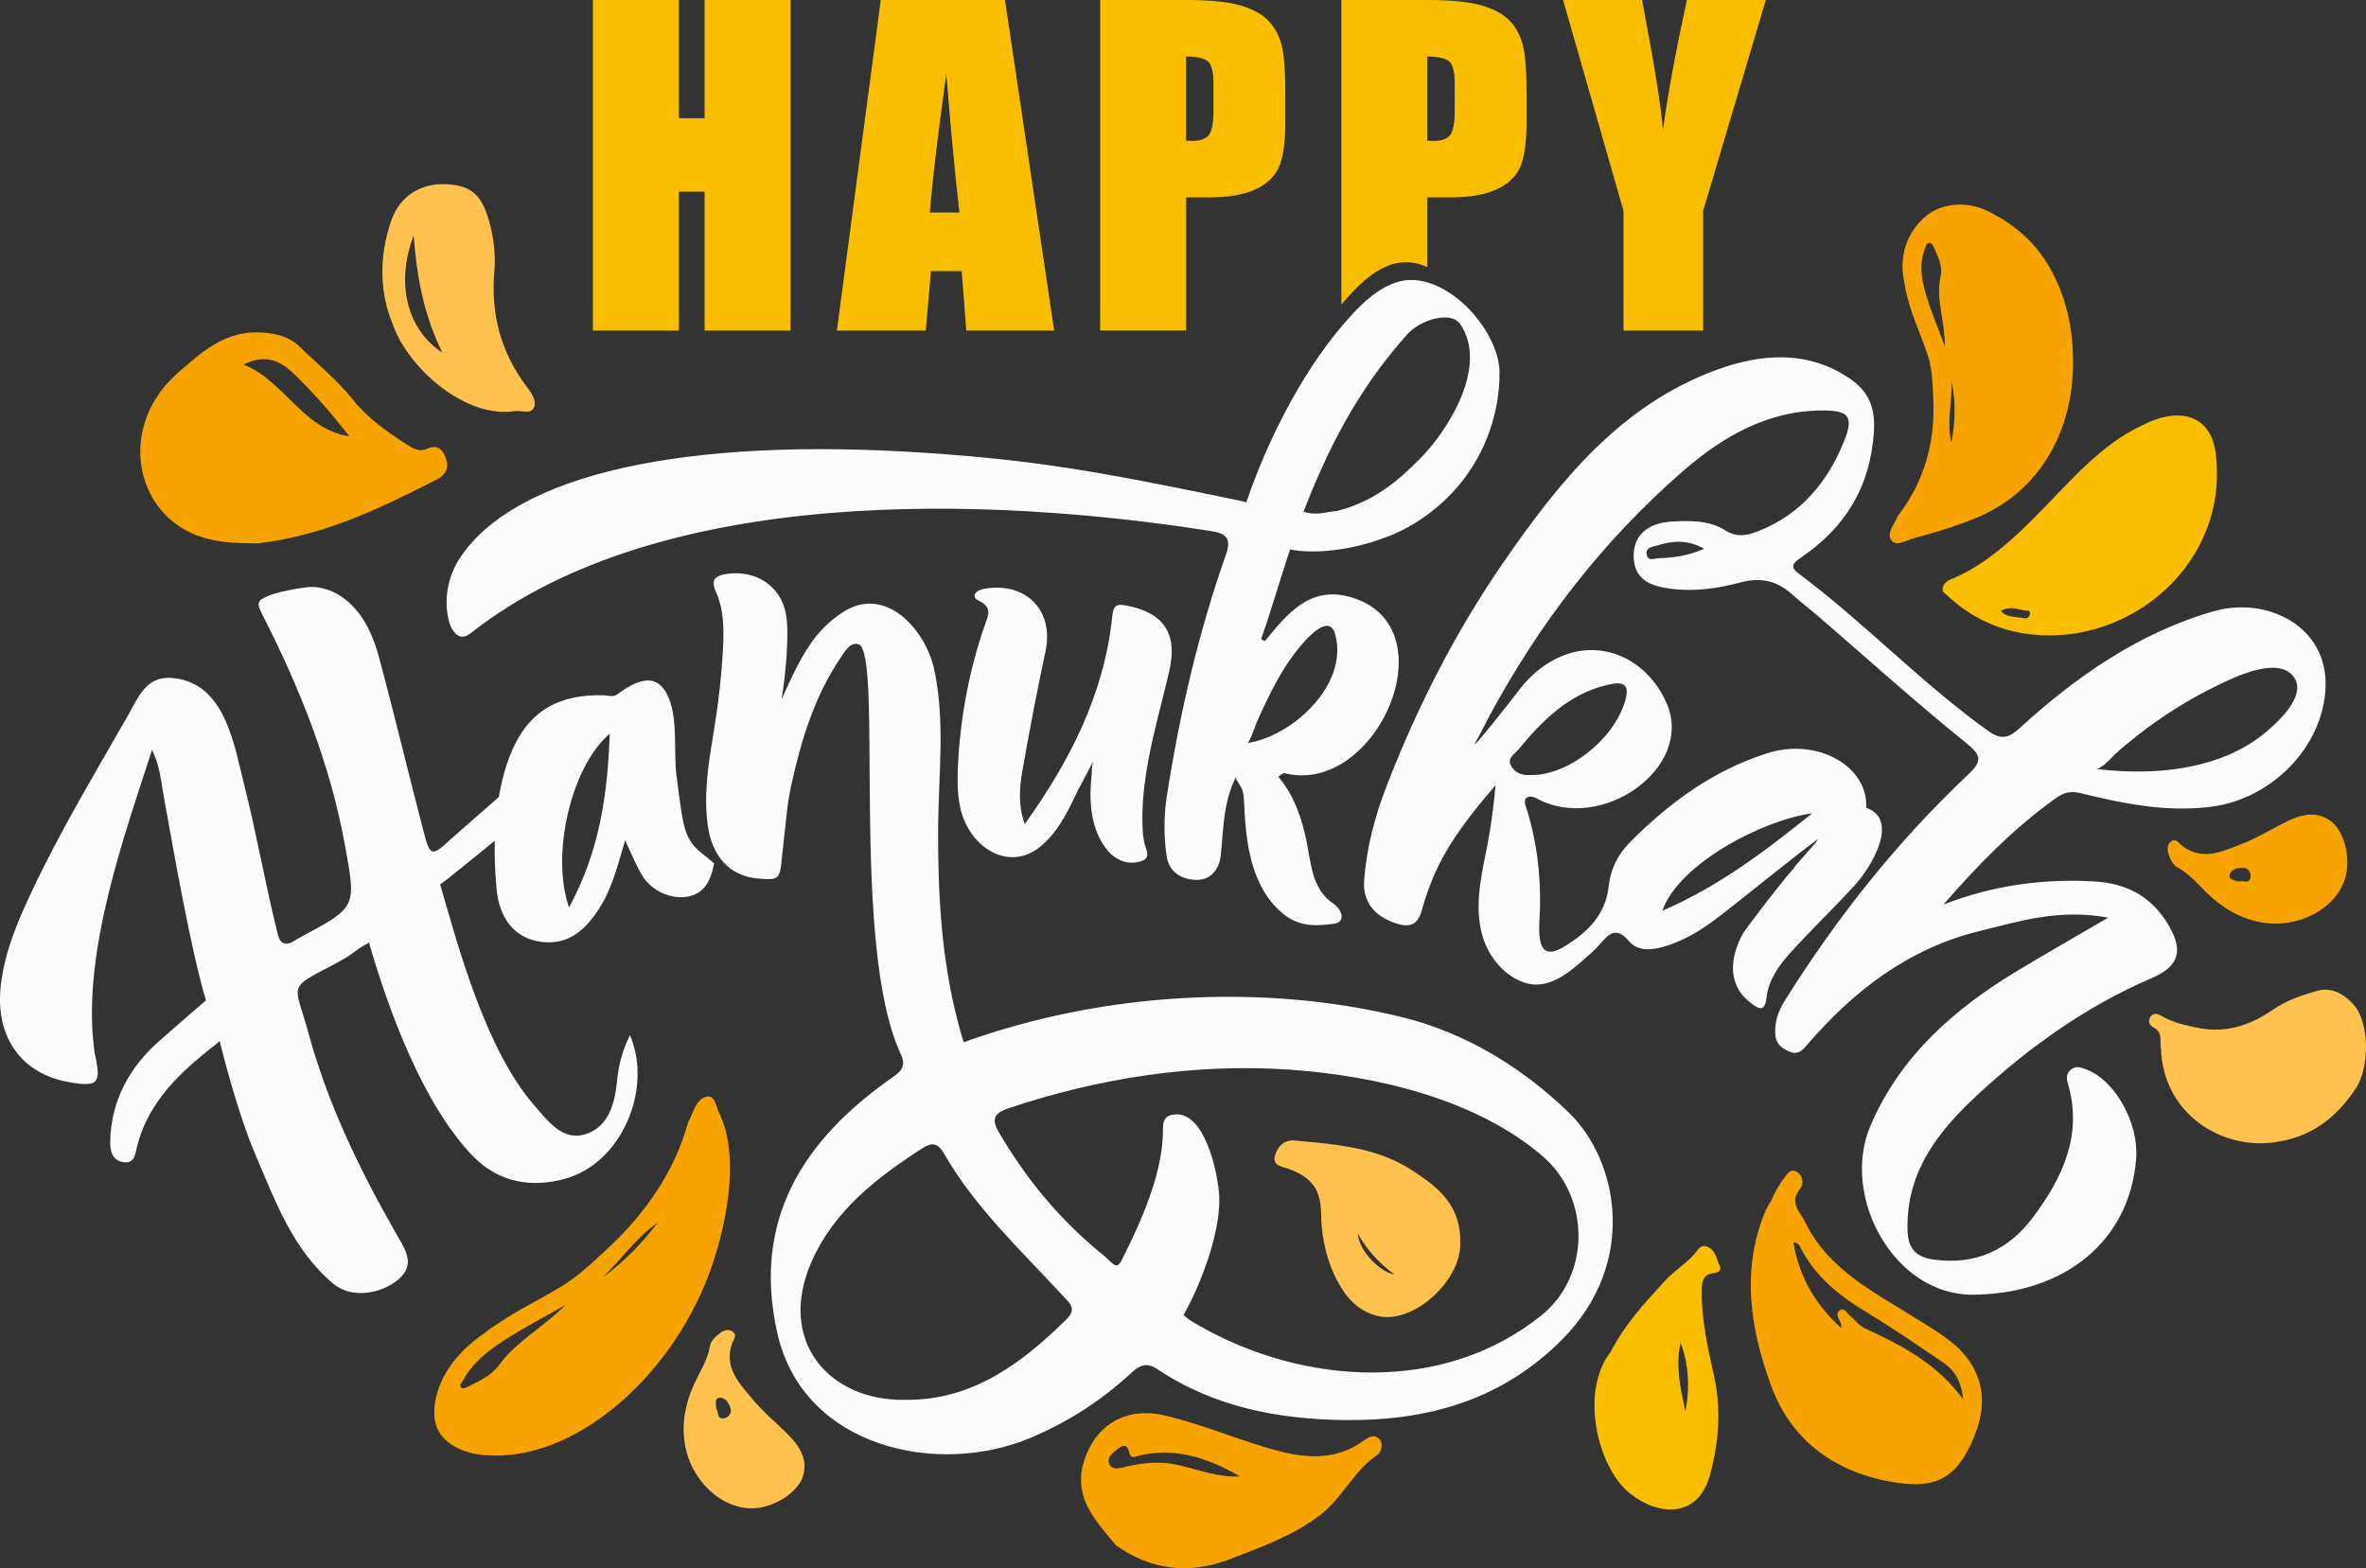 <svg xmlns="http://www.w3.org/2000/svg" width="1080" height="715.91" viewBox="0 0 1080 715.91"><rect x="0" y="0" width="1080" height="715.91" fill="#333333" stroke="none"/><g id="a"/><g id="b"><g id="c"><g id="d"><path d="M808.62 547.88c1.35-3.16 3-6.5 5.43-9.53 1.7-2.12 2.81-5.08 5.97-3.47 3.1 1.57 3.31 5.88 1.85 7.61-5.52 6.5-.28 10.5 2.25 15.64 10.91 22.17 32.19 32.1 51.5 44.39 8.49 5.41 17.44 10.26 23.32 18.82 8.65 12.58 6.47 25.8.56 38.28-7.94 16.77-18.11 20.12-36.55 16.79-26.47-4.79-45.62-19.52-54.5-43.84-8.25-22.58-12.99-46.73-5.64-71.2 1.39-4.63 2.93-9.14 5.82-13.49zm87.53 91.06c-.63-7.04-3.27-12.9-8.85-16.7-11.88-8.1-23.77-16.22-36.06-23.67-11.9-7.21-22.29-15.65-28.95-28.13-.7-1.32-1.18-3.28-3.67-3.29 2.59 15.78 10.15 28.56 21.81 39.08.18-1.12-.09-2.01-.47-2.85-.79-1.73-2.28-3.74-.21-5.16 2.23-1.52 3.16 1.2 4.53 2.27 2.43 1.91 4.12 4.63 7.09 5.98 17.04 7.78 33.42 16.52 44.78 32.46z" fill="#f7a301"/><path d="M509.52 705.54c-9.94-11.72-20.11-22.43-14.43-39.36 5.41-16.14 19.47-23.88 35.95-20.13 18.44 4.19 35.69 12.1 53.9 16.68 12.59 3.17 25.81 3.53 37.26-4.89 2.62-1.93 5.3-3.35 7.52-.75 1.8 2.11.95 5.79-1.14 7.2-10.73 7.23-15.79 19.61-26.09 27.44-12.48 9.49-26.77 14.51-40.99 20.02-18.63 7.22-36.04 5.02-51.98-6.2zM565.98 674c-14.4-8.32-29.47-13.53-46.35-9.4-1.62.4-3.4 1.43-4.02-1.09-.69-2.83-1.88-4.75-4.8-2.46-2.33 1.82-5.78 3.85-4.45 7.28 1.04 2.67 4.07 2.14 6.91 1.43 8.16-2.05 16.33-2.87 24.82-.89 9.17 2.14 18.13 5.66 27.89 5.14z" fill="#f7a301"/><path d="M986.41 478.89c-.73-3.18 1.18-7.54-3.41-9.85-2.03-1.02-2.64-3-1.39-4.85 1.34-1.98 3.38-1.37 5.13-.36 5.25 3.05 10.96 4.3 16.91 5.46 12.79 2.49 23.78-1.38 33.9-8.37 6.28-4.34 13.35-6.67 20.38-8.62 6.32-1.75 12.04 1.42 16.49 6.42 7.32 8.24 7.17 28.68 1.1 37.92-9.19 13.98-20.9 22.62-37.42 24.86-24.79 3.37-50.66-13.58-51.69-42.63z" fill="#ffc24e"/><path d="M735.27 617.09c6.3-12.4 15.65-22.55 25.15-32.8 4.61-4.98 10.65-8.23 14.61-13.75 1.05-1.46 2.35-2.2 4.32-1.39 3.93 1.62 4.05 5.67 5.65 8.72 1.05 2.01-.88 3.13-2.6 3.3-5.32.54-5.58 4.23-5.62 8.31-.13 13.07 2.75 25.75 5.55 38.34 3.43 15.45 2.29 30.58-1.76 45.48-5.47 20.13-23.77 18.79-36.62 8.43-14.87-11.99-22.97-46.5-8.68-64.64zm34.06 27.22c2.04-10.64 1.62-21.11-2.19-31.33-2.43 10.67-.05 20.99 2.19 31.33z" fill="#fabe00"/><path d="M117.9 248.05c-9.27-.08-21.23.14-32.27-5.53-25.12-12.9-30.41-49.35-4.72-72.03 11.26-9.93 22.07-19.92 38.96-18.65 6.56.49 12.2 1.85 16.74 6.28 8.27 8.06 17.3 15.33 24.59 24.44 6.74 8.43 15.53 14.62 24.58 20.42 2.87 1.84 5.69 3.45 9.03 1.93 5-2.28 7.32.4 8.79 4.49 1.6 4.46-.45 7.6-4.36 9.57-25.07 12.68-50.17 25.28-81.35 29.07zm-6.81-81.64c18.72 7.23 27.09 29.68 48.34 32.75-7.97-10.33-16.33-19.9-25.57-28.79-6.99-6.72-13.8-8.29-22.77-3.97z" fill="#f7a301"/><path d="M666.54 567.16c.93 16.82-21.58 38.39-38.62 33.38-8.21-2.41-13.12-7.98-16.83-14.62-5.44-9.74-7.87-20.51-8.04-31.76-.17-11.12-4.2-16.57-14.62-20.47-2.98-1.12-7.69-1.37-6.49-5.97 1.01-3.88 3.98-7.5 8.83-7.06 18.65 1.68 37.58 3.02 53.78 13.62 8.9 5.82 17.97 12.16 20.94 23.66.8 3.09 1.15 6.1 1.05 9.23zm-46.74-3.98c.37 7.23 9.4 17.28 16.64 18.62-7.38-5.54-12.67-11.51-16.64-18.62z" fill="#ffc24e"/><path d="M1070.68 400.27c-3.84 14.39-21.46 23.84-38.39 20.81-9.55-1.71-17.42-6.32-24.38-12.89-4.49-4.24-8.29-9.21-13.98-12.19-1.69-.88-2.98-3.17-3.71-5.09-.8-2.14-1.5-4.96.67-6.68 2.4-1.89 3.83.85 5.39 2.03 9.05 6.83 17.92 2.54 26.5-.76 6.44-2.48 12.48-6.04 18.62-9.25 6.99-3.65 14.33-6.64 21.67-2.04 6.9 4.32 10.03 16.89 7.59 26.06zm-48.55 2.17c1.43-.84 4.7 1.62 5.19-2.15.23-1.77-1-3.98-3.13-4.09-2.53-.13-5.64.44-6.41 3.12-.67 2.32 2.08 2.53 4.35 3.12z" fill="#f7a301"/><path d="M179.58 148.8c-6.32-14.77-6.7-31.2-1.1-47.79 3.7-10.94 12.86-17.23 24.35-16.93 12.01.31 17.15 4.5 20.68 17.76 1.91 7.18 2.78 14.57 2.13 22.09-1.66 19.26 2.91 36.8 14.63 52.4 2.1 2.79 4.84 6.44 3.48 9.67-1.38 3.3-5.83 1.21-8.88 1.69-22.3 3.48-48.25-19.44-55.3-38.89zm22.32 12.17c-8.82-17.91-11.66-35.5-13.08-53.4-8.21 21.24-3.29 42.81 13.08 53.4z" fill="#ffc24e"/><g><path d="M716.06 507.86c-21.42-20.68-47.14-36.39-76.01-43.5-63.98-15.77-137.49-11.19-200.11 11.43-.95-3.3-.64-1.41-2.78-9.6-7.48-28.61-9.12-58.95-8.93-88.42.15-23.97 3.32-48.47-1.8-72.15-3.94-18.24-22.41-39.14-42.18-25.83-11.96 8.06-18 18-27.47 39.47 1.89-11.68 3.65-30.45 1.94-39.18-2.49-12.73-13.75-19.85-26.65-18.12-5.07.68-7.89 2.39-5.38 7.95 3.82 8.47 3.8 17.48 3.32 26.42-.72 13.31-2.31 26.41-4.5 39.54-2.29 13.72-4.43 27.75-2.33 41.64 1.92 12.63 9.21 22.29 22.55 23.53 11.81 1.1 9.98.06 11.89-16 1.06-8.87 1.64-17.87 3.56-26.56 4.52-20.42 10.51-40.4 22.39-58.02 2.06-3.05 4.47-7.41 8.23-6.39 11.63 3.18-3.93 137.18 19.34 187.07 1.94 4.15 1.52 7.05-2.98 10.17-36.03 24.96-66.21 60.98-53.26 117.61 11.9 52.05 73.25 65.5 115.97 47.29 16.69-7.12 31.65-16.65 44.94-28.92 3.72-3.44 6.97-5.94 12.56-2.2 25.72 17.24 55.19 22.81 85.19 23.2 37.55.48 72-8.86 99.79-37.07 34.32-34.83 25.47-81.37 2.71-103.34zm-229.33 94.51c-20.72 20.35-43.09 37.14-74.12 36.69-34.51.28-57.83-27.04-42.27-62.81 10.17-23.38 29.73-38.54 50.61-52 4.28-2.76 7.07-2.63 9.84 2.19 14.28 24.88 35.2 44.28 54.36 65.11 3.18 3.46 6.61 5.86 1.57 10.81zm216.95-1.96c-44.57 36.1-108.59 32.09-156.32 4.77-5.67-3.24-5.21-3.28-7.1-4.85 7.95-14.1 16.84-37.52 16.29-53.84-.34-10.07-6.74-41.62-22.16-37.38-4.06 1.12-3.48 5.14-3.56 8.46-.49 19.31-10.42 41.11-18.84 57.76-2.47 4.88-3.89 1.32-9-2.85-19.34-15.77-34.92-34.58-47.35-56.15-3.56-6.17-.8-8.52 4.83-10.41 41-13.79 84.85-20.59 128.1-17.61 39.07 2.69 85.45 13.34 115.86 39.75 21.37 18.56 21.79 54.12-.74 72.37z" fill="#fcfcfc"/><path d="M281.62 493.79c-1.02 10.27-3.95 20.37-13.78 23.8-10.85 3.78-17.57-5.64-23.94-12.95-21.8-25.03-34.12-70.06-42.98-100.88 5.57-3.86 39.66-31.99 42.23-34.5.0-3.82.17-7.65.56-11.45.34-3.33.9-6.68 1.66-9.98-2.67 3.25-36.61 32.49-39.77 35.41-8.51 7.86-9.23 7.88-12.19-3.44-7-26.72-13.33-53.61-20.56-80.27-2.64-9.74-6.98-19.28-15.04-25.74-5.05-4.04-11.6-6.49-18.01-5.67-4.83.61-12.9 2.05-17.26 3.88-5.21 2.18-5.55 3.12-2.68 8.77 16.97 33.37 30.82 67.79 37.56 104.92 5.15 28.37 5.75 28.26-20.11 42.07-.99.53-1.95 1.11-2.89 1.72-3.72 2.42-6.45 1.63-7.55-2.72-5.68-22.56-9.6-45.53-15.31-68.08-4.45-17.56-8.29-44.51-29.73-48.73-14.57-2.87-17.82 6.88-23.67 17.12-15.18 26.58-30.96 52.81-43.97 80.54-6.31 13.46-12.11 27.15-13.83 42.33-2.62 23.17 9.13 40.28 31.22 44.1 13.1 2.26 14.68.62 11.86-12.21-.4-1.82-.58-3.69-.77-5.55-4.5-42.72 13.69-93.82 26.73-133.9 3.62 7.32 4.04 13.94 5.39 21.41 4.59 25.41 12.43 70.51 19.25 92.9-12.03 10.26-9.24 8.05-21.29 18.51-13.1 11.37-22.19 27.06-22.43 45.92-.06 4.47.89 8.6 5.9 9.41 5.27.86 5.44-3.51 6.37-7.22 4.39-17.5 15.86-30.02 29.27-41.2 4.29-3.58 6.39-4.93 8.41-6.86 3.59 14.61 10.05 37.15 15.89 50.84 9.43 22.08 17.36 44.28 35.99 59.98 8.02 6.76 21.61 4.93 29.72-2.01 8.17-6.98 2.89-13.98-1.03-20.85-16.67-29.19-31.3-59.34-40.12-91.88-6.05-22.31-9.96-19.73 10.83-30.6 11.23-5.87 8.69-5.9 16.89-10.42 8.85 30.68 24.43 73.46 47.13 97.18 12.36 12.92 27.74 14.61 42.15 10.71 25.95-7.04 40.38-40.84 29.85-65.64-3.98 7.98-5.28 14.66-5.93 21.25z" fill="#fcfcfc"/><path d="M325.69 393.86c-1.71-1.51-3.54-2.87-5.3-4.31-.7-.58-1.39-1.17-2.06-1.78-5.21-4.83-6.25-10.81-7.33-17.54-.85-5.34-1.5-10.7-2.19-16.06-1.38-10.8.66-24.93-3.38-35.12-4.69-11.83-13.2-9.82-23.48-2.2-2.22 1.64-4.25.6-6.38.55-21.82-.51-35.41 8.04-43.12 28.39-2.19 5.79-9.11 25.75-5.73 60.48 1.12 11.5 7.05 22.02 20.43 23.72 13.41 1.71 21.41-6.87 27.6-17.29 5.13-8.64 7.36-18.49 10.62-29.02 3.04 6.29 5.06 11.85 8.21 16.68 3.82 5.85 11.35 9.68 18.35 9.2 7.11-.49 11.9-4.44 13.85-14.6.04-.23.27-.41.22-.63-.04-.18-.18-.32-.32-.45zm-65.94 20.43c-8.47-24.24 1.03-64.45 18.57-79.33-.99 27.97-4.61 53.5-18.57 79.33z" fill="#fcfcfc"/><path d="M829.77 383.1c-11.32 8.28-35.55 28.14-46.73 36.59-7.22 5.46-14.88 9.97-23.59 12.5-5.63 1.64-11.92 2.13-15.79-2.45-5.44-6.45-8.79-4.11-12.95.83-2.39 2.84-5.28 5.28-8.07 7.75-7.28 6.46-16.57 13.71-26.79 10.28-9.1-3.06-16.01-11.4-18.86-20.38-3.87-12.18-1.56-25.12.94-37.32 1.23-6 3.23-15.91 4.75-32.44-10.65 12.38-19.96 24.16-26.34 37.34-3.07 6.33-5.5 13.07-7.36 19.86-1.89 6.89-5.95 7.84-11.77 5.89-9.54-3.2-15.33-9.49-14.51-19.95 1.14-14.57 4.8-28.64 10.05-42.26 13.98-36.26 31.52-70.75 53.58-102.71 25.41-36.8 53.27-71.64 97.12-87.74 20.31-7.46 41.6-9.24 61.11 4.07 8.57 5.85 11.57 13.39 10.8 24.46-1.74 25.22-13.3 43.69-33.74 57.46-2.72 1.83-4.86 3.8-.87 6.76 30.26 22.51 56.21 50.21 86.96 72.16 5.83 4.16 9.32 3.09 14.32-1.5 25.6-23.47 55.13-43.92 88.87-53.36 23.87-6.67 51.8 6.92 50.63 34.93-1.13 27.24-24.71 50.9-52.06 54.41-20.54 2.63-39.99-1.36-59.48-6.11-4.91-1.2-7.75-.53-11.92 2.46-19.1 13.71-35.31 30.33-50.94 48.3 22.41-8.69 45.36-11.93 68.99-10.52 13.86.83 25.05 6.26 32.77 18.35 7.93 12.41 6.56 20.06-6.83 25.82-29.48 12.67-55.22 31.01-78.55 52.46-17.96 16.51-33.4 35.23-32.8 62.25.2 9.06 4.04 12.73 12.38 13.8 18.84 2.42 33.73-4.43 44.86-19.32 13.59-18.18 22.89-37.71 15.92-61.3-.71-2.4-.63-4.38 1.3-6.06 2.39-2.07 4.77-1.08 7.29-.12 13 4.95 23.84 24.28 22.63 40.51-2.85 38.22-33.22 61.96-74.53 62.26-36.13.26-60.51-45-46.75-77.15 13.67-31.95 38.47-53.56 67.51-70.99 12.65-7.59 25.45-14.91 40.99-24-22.48-4.13-40.46 1.65-58.6 6.09-32.51 7.97-57.53 27.24-78.88 52.05-2.12 2.47-4.02 4.48-7.46 3.22-3.69-1.35-6.63-3.48-6.99-7.85-.47-5.82 1.32-10.82 4.44-15.8 23.67-37.79 51.17-72.48 83.64-103.08 6.66-6.28 5.91-8.83-1.3-14.64-22.65-18.23-44.24-37.77-66.27-56.78-4.23-3.65-8.72-7.02-12.85-10.78-6.93-6.32-14.47-7.9-23.66-5.43-10.46 2.81-21.31 4.29-32.18 2.8-9.04-1.24-16.89-4.28-16.47-15.81.31-8.66 6.53-14.25 17.6-14.82 8.24-.42 16.88-.56 23.98 3.91 5.72 3.6 10.26 2.5 15.7.32 19.31-7.75 31.3-22.39 38.82-41.08 4.45-11.05 2.07-13.88-9.87-13.85-25.44.06-45.85 12.1-64.09 27.99-36.39 31.7-65.39 69.42-88.23 111.9-.68 1.27-4.41 8.72-5.86 11.17-4.36 7.33 17.67-20.81 18.6-22.08 4.27-5.83 9.54-10.99 15.86-14.57 21-11.89 43.5-1.57 52.55 19.33 12.74 29.4-30.02 59.64-59.64 43.22-2.9-1.6-6.06-.42-4.86 3.21 5.02 15.15 7.06 31.15 6.66 47.09-.22 8.79-2.94 25.98 11 17.53 10.61-6.42 18.93-14.52 20.37-27.57.9-8.17 4.38-14.82 10.15-20.57 17.86-17.81 37.57-32.29 62.12-40.14 23.21-7.42 46.32 6.14 45.26 24.88 15.16 5.26 2.93 26.49-5.51 35.69-9.56 10.42-19.84 20.18-29.28 30.7-5.2 5.79-9.82 12.32-10.75 20.48-.79 6.95-3.97 4.67-7.31 2.1-10.62-8.17-9.34-20.5-3.59-31.24 1.41-2.64 22.82-30.38 23.34-29.84-.6-.63 11.61-12.96 11.01-13.59zM956.41 351c17.83 2.14 36.52 1.78 53.73-3.74 8.56-2.74 16.72-6.85 23.66-12.6 5.62-4.66 17.08-15.04 14.43-23.31-.19-.6-.46-1.18-.8-1.71-6.65-10.71-27.04-.71-35.04 3.16-12.83 6.21-25 13.79-36.24 22.57-3.66 2.86-7.24 5.75-10.65 8.9-1.84 1.7-6.23 7.08-9.1 6.74zm-258.1 2.81c16.97.55 37.86-15.71 43.3-33.14 2.7-8.64-.51-9.76-7.99-7.99-17.69 4.21-29.58 16.25-40.57 29.54-1.74 2.1-5.23 3.95-3.27 7.44 1.75 3.12 4.89 4.4 8.52 4.15zm128.85 17.51c-22.1 2.9-60.73 22.77-68.37 44.45 25.55-11.01 46.52-26.86 68.37-44.45zm-49.23-120.78c-7.6-4.3-14.34-3.7-21.25-1.58-2.45.75-5.75.87-4.98 4.4.65 2.99 3.57 1.52 5.63 1.46 6.66-.19 13.19-1.08 20.59-4.28z" fill="#fcfcfc"/><path d="M577.39 292.68c10.2-12.47 20.42-25.21 38.66-20.21 46.71 12.81 12.41 91.25-29.8 80.49-.48-.12-1.2.67-2.77 1.63 7.28 8.46 10.95 19.46 13.07 30.25 2.02 10.26 2.51 21.22 12.09 27.69 3.59 2.43 6.25 8.39.12 9.21-10.38 1.38-17.65.95-25.5-6.76-8.41-8.26-12.17-19.72-13.88-31.13-.88-5.87-1.25-11.8-1.51-17.72-.12-2.71-.23-4.5-1.42-6.91-.36-.72-2.68-3.71-2.28-4.52-5.79 11.56-5.65 23.16-6.93 35.78-.51 5.02-3.65 11.59-11.63 11.19-6.83-.34-12.13-3.8-13.16-11.31-1.22-8.93-1.22-17.97.16-26.82 5.85-37.61 14.38-74.61 27.06-110.53 3-8.49-1.6-9.73-7.49-10.66-101-15.83-250.5-21.22-336.85 46.33-1.06.83-2.17 1.69-3.49 1.91-3.35.55-5.8-3.12-6.73-6.38-2.8-9.84-.81-20.93 4.82-29.47 25.15-38.19 102.44-55.67 214.59-47.87 48.41 3.37 75.86 8.16 136.4 20.65 5.38 1.11 2.36.42 7.98 1.83 10.17-30.01 27.46-63.49 48.63-86.16 5.58-5.98 11.92-11.64 19.67-14.24 21.16-7.11 47.24 21.06 47.29 41.22.05 20.35-7.86 40.42-21.94 55.14-7.8 8.15-17.25 14.87-27.67 19.08-26.43 10.67-46.06 6.72-45.93 6.32-4.19 12.16-8.96 28.98-13.31 41.08.58.3 1.16.59 1.75.89zm32.89-59.4c16.8-4.33 27.52-13.32 38.12-24.08 12.76-12.96 31.14-42.19 18.15-61.23-4.22-6.19-18.2-2.06-24.16 4.63-18.46 20.71-33.31 44.51-47.38 81 6.03 2.06 11.16-.17 15.27-.32zm-40.86 105.93c20.46-3.06 46.19-26.56 40.11-49.43-3.38-12.68-18.31 7.98-20.86 11.65-4.03 5.8-7.37 12.04-10.43 18.39-1.58 3.26-3.07 6.57-4.56 9.87-.52 1.17-3.28 9.37-4.26 9.52z" fill="#fcfcfc"/><path d="M467.78 376.18c20.57-28.68 36.16-59.18 39.89-94.44.58-5.5 1.81-6.2 6.57-5.29 16.96 3.24 23.44 12.84 19.52 29.79-3.55 15.37-8.12 30.86-10.57 46.6-1.25 8-1.95 16.11-1.67 24.21.12 3.36.3 6.44 1.41 9.61.88 2.51 1.64 5.09-1.48 6.28-6.25 2.37-12.34-.17-16.34-5.26-7.25-9.22-8.1-22.01-6.86-33.2.22-2.03.0-5.46.93-7.28-4.63 9.05-6.61 12.37-8.52 16.42-3.83 8.13-7.96 15.98-14.81 22.06-14.52 12.9-32.17 1.81-36.93-14.66-1.89-6.53-1.98-13.44-1.7-20.23.92-22.04 5.06-44.78 12.39-65.61 1.49-4.22 3.48-7.86-2.78-10.93-3.68-1.8-1.84-4.67 2.35-5.43 19.03-3.44 32.04 9.88 28.08 28.39-3.89 18.18-7.37 36.46-10.6 54.77-1.39 7.88-1.92 15.96 1.11 24.2z" fill="#fcfcfc"/></g><g><path d="M360.86.0V150.9h-39.24v-63.38h-11.74v63.38h-39.24V0h39.24V53.97h11.74V0h39.24z" fill="#fabe00"/><path d="M458.75.0l22.44 150.9h-40.1l-2.11-27.12h-14.04l-2.36 27.12h-40.57L402.04.0h56.72zm-20.8 97.03c-1.99-17.09-3.98-38.22-5.98-63.38-4 28.89-6.51 50.02-7.53 63.38h13.51z" fill="#fabe00"/><path d="M502.17.0h39.52c10.69.0 18.9.84 24.65 2.52 5.75 1.68 10.07 4.1 12.96 7.27 2.89 3.17 4.85 7.01 5.87 11.51 1.03 4.51 1.54 11.48 1.54 20.92v13.14c0 9.63-.99 16.65-2.98 21.06-1.99 4.41-5.64 7.8-10.95 10.16-5.31 2.36-12.26 3.54-20.83 3.54h-10.53v60.77h-39.24V0zm39.24 25.82v38.4c1.12.06 2.08.09 2.89.09 3.6.0 6.1-.89 7.5-2.66 1.4-1.77 2.1-5.45 2.1-11.04v-12.4c0-5.16-.81-8.51-2.42-10.07-1.62-1.55-4.97-2.33-10.07-2.33z" fill="#fabe00"/><path d="M695.3 21.3c-1.03-4.5-2.98-8.34-5.87-11.51-2.89-3.17-7.21-5.59-12.96-7.27-5.75-1.68-13.97-2.52-24.65-2.52H612.3V139.06c10.73-12.87 23.48-24.31 39.24-17.09V90.12h10.53c8.58.0 15.52-1.18 20.83-3.54 5.31-2.36 8.96-5.75 10.95-10.16 1.99-4.41 2.98-11.43 2.98-21.06V42.22c0-9.44-.51-16.42-1.54-20.92zm-31.27 29.31c0 5.59-.7 9.27-2.1 11.04-1.4 1.77-3.9 2.66-7.5 2.66-.81.0-1.77-.03-2.89-.09V25.82c5.09.0 8.45.78 10.07 2.33 1.61 1.55 2.42 4.91 2.42 10.07v12.4z" fill="#fabe00"/><path d="M806.04.0l-28.61 96.28v54.62h-36.35V96.28L713.49.0h36.05c5.63 29.45 8.81 49.28 9.53 59.46 2.17-16.1 5.82-35.92 10.93-59.46h36.05z" fill="#fabe00"/></g><path d="M219.75 609.61c12.85-9.99 25.15-15.39 36.75-22.47 7.67-4.68 13.94-10.79 20.34-16.69 18.16-16.75 30.94-35.78 37.01-57.2.13-.47.27-.96.52-1.42 2.21-4.05 3.21-9.88 8.03-11.14 3.96-1.04 4.33 4.27 5.73 7.06 10.23 20.4 3.19 53.97-5.07 75.34-18.07 46.78-61.72 84.76-101.99 81.19-9.28-.82-23.16-5.35-22.84-19.86.25-11.49 7.05-23.92 19.42-33.27 1.32-1 2.66-1.97 2.1-1.55zm38.46-13.9c-10.57 6.02-19.32 10.54-27.66 15.9-7.53 4.84-14.78 10.45-19.16 18.53-.6 1.1-1.83 2.29-1.01 3.24.76.89 2.07.29 3.29-.35 5.23-2.78 10.31-4.6 14.56-10.4 7.43-10.14 19.24-16.31 29.98-26.92zm42.06-37.55c-10.01 6.9-16.58 16.77-25.1 24.95 9.74-7.08 17.92-15.59 25.1-24.95z" fill="#f7a301"/><path d="M868.99 127.62c-2.18-11.95 2.2-22.72 10.79-29.48 7.17-5.64 18.52-6.11 26.94-2.08 11.81 5.65 22.06 14.02 28.9 26.07 7.69 13.56 10.67 28.01 10.68 43.31.0 30.49-14.4 58.96-44.88 71.27-9.28 3.75-18.67 6.53-28.19 9.12-3.18.87-7.52 3.74-9.71 1.04-2.67-3.28 1.03-7.18 2.46-10.68.16-.39.43-.75.69-1.1 11.79-15.58 16.71-33.33 15.82-52.62-.31-6.79-.37-13.64-2.57-20.4-3.34-10.23-8.48-19.87-10.53-32.44.11.54-.16-.73-.39-2.01zm16.74-1.01c1.23-5.6-1.2-9.35-3.03-13.72-.42-1.02-.96-2.06-2.21-1.95-1.34.12-1.32 1.45-1.72 2.41-2.88 6.99-1.7 14.06.28 20.85 2.19 7.52 5.33 14.75 8.7 23.83.01-11.81-4.17-21.63-2.02-31.42zm5.17 47.68c.17 9.23-2.41 18.41-.15 27.7 1.73-9.2 2.08-18.45.15-27.7z" fill="#f7a301"/><path d="M1011.37 206.83c6.39 50.18-38.92 88.06-84.36 82.77-16.04-1.87-28.48-8.6-38.6-18.14-.92-.87-2.23-1.39-1.55-3.41.94-2.77 3.16-3.38 4.97-4.14 18.25-7.74 33.82-24.29 49.11-40.33 11.7-12.27 23.26-23.07 36.53-29.2 15.75-8.42 31.53-6.19 33.9 12.45zm-87.53 75.37c.97.19 2.09.22 2.73-1.64.25-.71-.24-1.82-.81-1.81-3.95.12-6.62-2.53-12.51.03 2.65 3.27 7.01 2.7 10.59 3.42z" fill="#fabe00"/><path d="M344.51 688.53c-14.86.95-29.44-12.73-31.97-29.75-1.43-9.6.44-18.53 4.45-27.21 2.59-5.6 6.09-10.79 7.1-17.13.3-1.88 2.05-3.84 3.64-5.14 1.77-1.44 4.22-3.01 6.54-1.49 2.56 1.67.42 3.9-.2 5.76-3.59 10.75 3.3 17.79 9.17 24.88 4.4 5.31 9.7 9.9 14.7 14.7 5.69 5.46 10.86 11.47 8.85 19.89-1.89 7.92-12.81 14.9-22.28 15.5zm-17.54-45.32c1.25 1.09-.04 4.97 3.69 4.23 1.75-.35 3.45-2.22 2.88-4.27-.69-2.44-2.22-5.21-5.01-5.08-2.41.11-1.74 2.78-1.56 5.12z" fill="#ffc24e"/></g></g></g></svg>